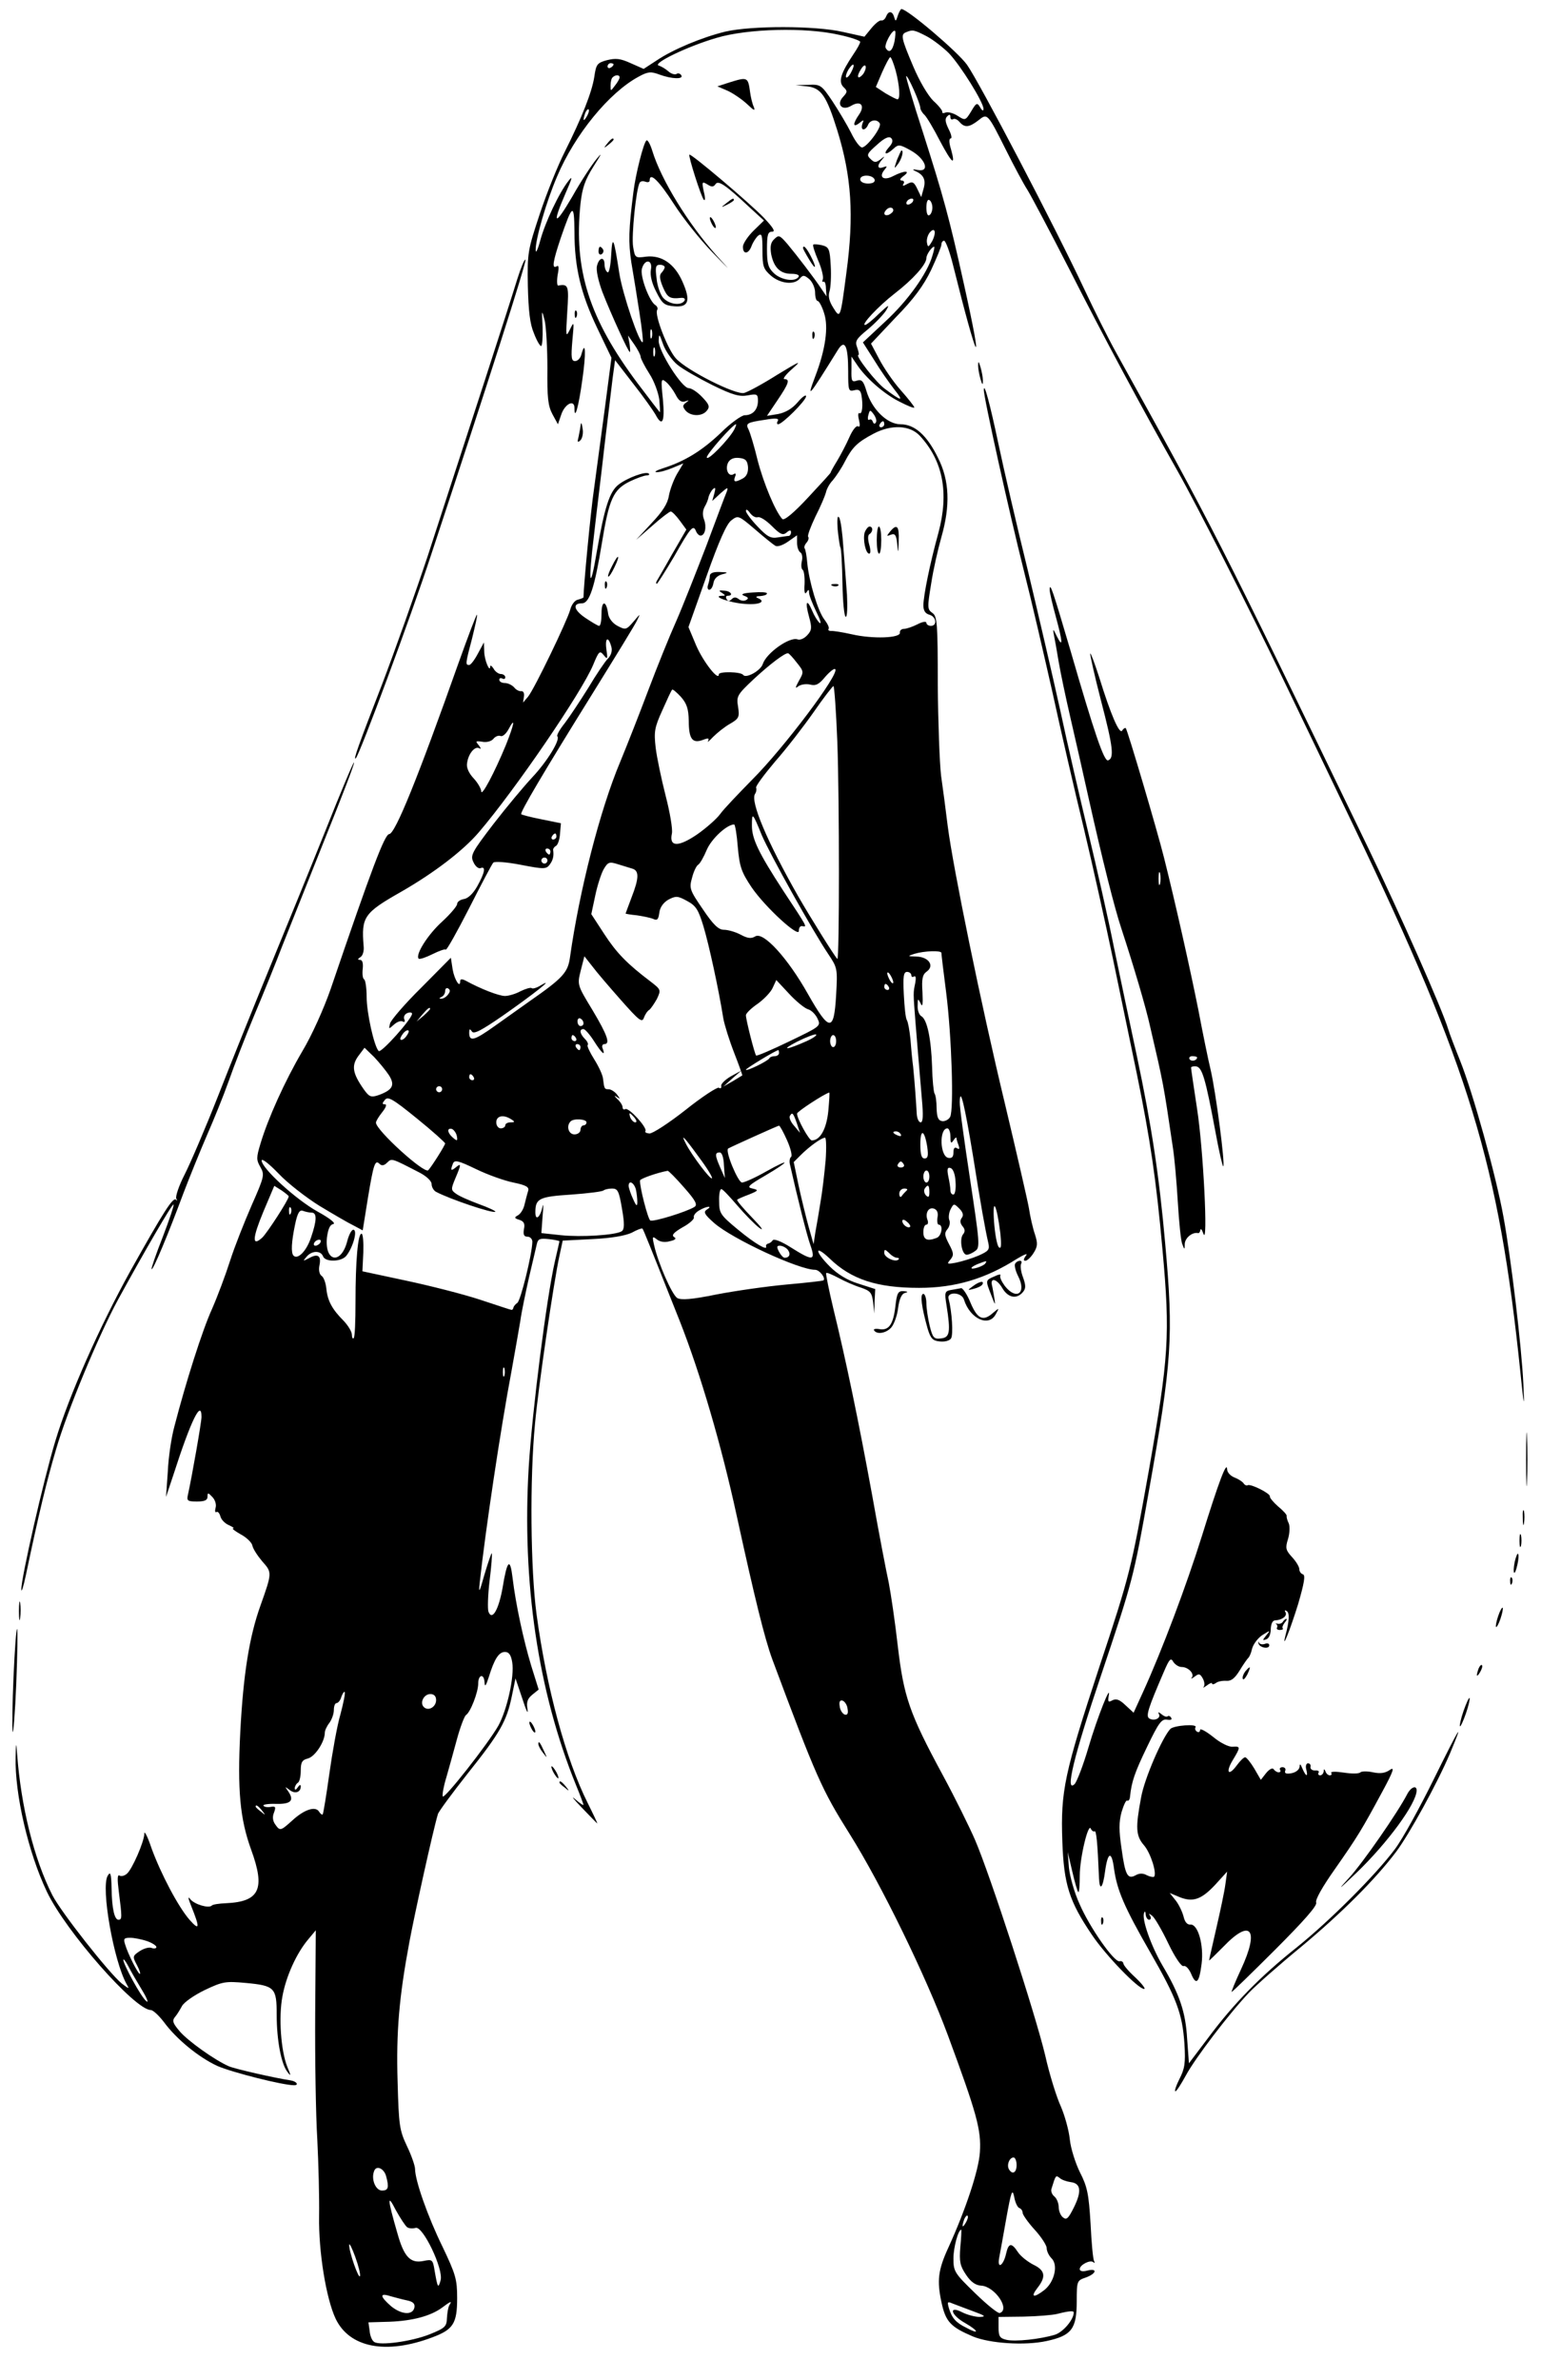 <?xml version="1.0" standalone="no"?>
<!DOCTYPE svg PUBLIC "-//W3C//DTD SVG 20010904//EN"
 "http://www.w3.org/TR/2001/REC-SVG-20010904/DTD/svg10.dtd">
<svg version="1.0" xmlns="http://www.w3.org/2000/svg"
 width="519pt" height="791pt" viewBox="0 0 519 791"
 preserveAspectRatio="xMidYMid meet">

<g transform="translate(0,791) scale(0.1,-0.1)"
fill="#000000" stroke="none">
<path d="M2985 7858 c-6 -20 -8 -20 -12 -5 -6 21 -19 22 -27 2 -3 -8 -10 -14
-15 -13 -6 2 -21 -10 -34 -26 l-23 -28 -72 16 c-92 21 -303 21 -390 1 -78 -19
-174 -59 -229 -96 l-43 -28 -43 19 c-35 16 -50 17 -79 10 -33 -9 -36 -14 -42
-55 -8 -52 -42 -137 -98 -249 -23 -45 -60 -137 -83 -206 -40 -121 -42 -129
-40 -240 2 -83 7 -127 20 -157 9 -24 20 -43 24 -43 4 0 6 28 5 63 -3 59 -3 60
7 22 5 -22 9 -94 9 -159 -1 -98 2 -125 17 -153 l18 -33 11 32 c12 36 44 52 44
22 0 -45 14 5 26 93 13 89 11 137 -3 85 -3 -12 -12 -22 -21 -22 -12 0 -14 11
-9 68 6 64 6 66 -8 37 -14 -28 -14 -24 -9 58 6 88 4 94 -30 88 -4 -1 -5 15 -2
35 5 24 4 34 -3 29 -17 -10 -13 15 13 93 40 116 45 118 46 22 0 -118 21 -206
76 -321 l47 -98 -22 -168 c-12 -92 -29 -213 -36 -268 -11 -73 -35 -327 -35
-360 0 -2 -8 -5 -19 -8 -10 -2 -21 -17 -25 -33 -10 -37 -119 -263 -140 -289
l-17 -20 3 20 c2 11 -2 19 -9 18 -6 -1 -17 4 -23 12 -7 8 -21 15 -31 15 -11 0
-19 5 -19 11 0 5 5 7 10 4 6 -3 10 -1 10 4 0 6 -7 11 -15 11 -7 0 -19 8 -24
18 -6 9 -11 13 -11 7 -1 -23 -20 23 -20 50 l-1 30 -20 -37 c-11 -21 -24 -38
-29 -38 -13 0 -13 3 10 90 10 41 18 76 16 77 -2 2 -29 -70 -61 -159 -136 -384
-211 -569 -231 -570 -15 -1 -57 -111 -195 -516 -22 -63 -62 -153 -94 -206 -58
-99 -114 -223 -139 -307 -14 -46 -14 -54 0 -78 14 -25 13 -31 -29 -126 -24
-55 -57 -138 -72 -185 -15 -47 -42 -119 -60 -160 -32 -70 -87 -243 -125 -390
-10 -36 -20 -103 -22 -150 l-6 -85 25 75 c58 180 93 251 93 191 0 -17 -31
-194 -45 -258 -5 -21 -1 -23 30 -23 25 0 35 4 35 16 0 14 2 14 16 -1 9 -9 14
-25 11 -35 -3 -11 -2 -18 3 -15 4 3 10 -4 13 -15 3 -11 16 -24 29 -29 12 -6
19 -10 13 -10 -5 -1 6 -9 25 -20 19 -10 37 -27 39 -37 2 -11 17 -34 33 -53 33
-37 33 -37 -6 -147 -37 -103 -57 -228 -67 -419 -10 -194 -1 -290 36 -392 48
-131 28 -173 -83 -178 -23 -1 -45 -4 -48 -8 -10 -10 -57 4 -71 21 -9 12 -8 4
3 -23 29 -72 28 -83 -5 -46 -38 43 -97 155 -128 241 -12 36 -23 57 -23 47 0
-27 -41 -120 -58 -134 -8 -7 -19 -10 -25 -6 -7 4 -7 -14 -2 -53 11 -86 11 -93
0 -94 -14 -2 -23 36 -24 105 -1 49 -4 57 -13 41 -23 -40 20 -283 63 -360 10
-17 9 -17 -16 2 -41 33 -202 237 -231 294 -61 120 -104 294 -117 468 -3 42 -4
42 -5 -10 -3 -122 42 -317 104 -447 63 -132 292 -392 345 -393 8 0 27 -18 44
-40 41 -56 115 -117 178 -146 48 -21 217 -64 255 -64 17 0 8 13 -11 16 -53 8
-185 38 -206 47 -46 20 -138 85 -165 118 -22 26 -24 34 -14 46 7 8 17 25 23
36 6 12 40 36 75 53 61 29 70 30 137 24 97 -9 103 -16 103 -106 0 -84 15 -164
36 -190 12 -16 12 -13 -1 18 -21 53 -29 164 -16 233 12 67 47 144 86 190 l25
30 -2 -275 c-1 -151 2 -340 7 -420 4 -80 7 -194 6 -255 -2 -117 23 -273 55
-341 46 -96 167 -120 321 -62 70 26 83 46 83 131 0 62 -5 79 -49 171 -49 100
-91 220 -91 258 0 10 -12 45 -27 76 -25 53 -27 69 -31 214 -5 165 5 281 39
463 17 92 79 373 95 426 2 8 47 69 99 135 107 134 130 174 147 258 l12 58 23
-68 c12 -38 20 -54 17 -36 -4 25 -1 36 16 50 l21 17 -25 80 c-25 83 -51 201
-62 293 -8 67 -18 57 -33 -35 -13 -73 -35 -111 -47 -79 -3 9 -2 55 4 104 6 48
9 88 7 90 -1 2 -12 -30 -24 -70 -17 -61 -20 -66 -16 -28 19 174 69 509 106
705 11 61 24 135 29 165 4 30 18 96 29 145 12 50 23 99 26 111 4 17 10 19 40
16 19 -2 35 -6 35 -7 0 -2 -7 -32 -15 -67 -28 -123 -75 -493 -87 -683 -23
-385 31 -747 157 -1057 14 -34 25 -64 25 -66 0 -3 -12 5 -28 19 -15 13 -5 0
23 -29 27 -28 50 -52 51 -52 1 0 -13 30 -32 68 -73 146 -137 383 -170 627 -20
149 -23 450 -5 635 11 121 62 469 81 556 l11 51 98 5 c63 3 109 11 131 21 18
10 34 16 36 14 3 -2 29 -68 124 -307 69 -175 139 -415 189 -645 61 -279 93
-409 119 -480 146 -391 164 -432 257 -580 105 -167 254 -473 327 -670 96 -260
111 -314 106 -388 -4 -60 -47 -190 -105 -317 -34 -74 -38 -109 -23 -180 14
-66 30 -83 105 -115 56 -23 172 -31 245 -15 83 18 100 40 100 132 0 68 1 69
30 79 36 13 40 32 5 23 -15 -4 -25 -2 -25 5 0 14 35 32 45 23 5 -4 6 -2 3 3
-4 6 -9 62 -12 125 -6 99 -11 123 -35 170 -15 30 -31 80 -34 110 -3 30 -17 80
-30 110 -14 30 -38 107 -52 170 -33 138 -184 602 -233 715 -19 44 -67 141
-107 215 -112 207 -130 261 -150 430 -9 80 -23 174 -30 210 -8 36 -33 166 -55
290 -46 251 -87 448 -129 620 -15 63 -26 117 -24 119 2 3 20 -5 41 -16 20 -11
54 -26 74 -32 32 -11 37 -17 41 -49 l4 -37 1 41 2 40 -56 18 c-36 11 -69 31
-95 57 -50 50 -52 75 -1 27 72 -70 158 -98 298 -98 120 0 221 30 326 97 25 15
37 19 29 10 -8 -11 -9 -17 -2 -17 6 0 18 11 27 25 14 22 15 32 5 63 -7 20 -16
60 -20 87 -5 28 -41 184 -80 348 -79 328 -172 782 -190 922 -6 50 -16 125 -22
167 -5 43 -10 179 -11 303 0 205 -2 227 -18 238 -17 12 -17 18 -4 97 7 47 23
116 34 155 30 105 27 188 -11 263 -37 76 -78 112 -125 112 -44 0 -95 50 -113
110 -10 34 -16 40 -32 35 -17 -6 -19 -1 -18 37 l0 43 17 -25 c29 -45 92 -100
143 -125 27 -14 49 -23 49 -19 0 3 -20 29 -45 57 -25 28 -57 75 -72 104 l-27
51 82 87 c60 61 93 106 118 158 18 39 34 77 34 84 0 7 4 13 9 13 5 0 19 -37
30 -82 83 -333 104 -368 35 -58 -48 217 -68 289 -135 499 -33 101 -58 186 -56
188 5 4 47 -91 47 -106 0 -5 6 -16 14 -23 8 -8 31 -47 51 -86 41 -77 53 -86
37 -28 -7 22 -7 36 -1 36 5 0 2 14 -7 31 -11 23 -13 34 -5 42 8 8 11 7 11 -2
0 -7 4 -10 9 -7 5 3 14 -1 21 -9 17 -20 32 -19 63 5 30 24 30 25 92 -99 26
-52 58 -112 71 -132 13 -21 75 -138 138 -261 114 -225 246 -470 361 -673 64
-113 234 -448 355 -700 37 -77 142 -295 233 -485 383 -800 480 -1116 552
-1810 12 -119 14 -124 10 -40 -6 126 -41 418 -66 555 -25 139 -102 414 -144
519 -18 45 -36 92 -40 106 -21 69 -160 382 -265 600 -507 1049 -512 1058 -840
1650 -26 47 -72 139 -103 205 -99 211 -352 694 -392 750 -31 43 -198 185 -218
185 -2 0 -8 -10 -12 -22z m-194 -64 c38 -8 69 -19 69 -23 0 -5 -10 -23 -23
-42 -42 -63 -50 -90 -33 -108 14 -13 14 -17 -1 -33 -24 -26 -2 -48 28 -29 31
18 46 0 25 -30 -21 -30 -21 -45 1 -28 15 12 16 12 10 -3 -3 -10 -2 -18 4 -18
5 0 12 7 15 15 7 17 30 20 39 5 8 -12 -43 -80 -59 -80 -7 0 -23 21 -36 48 -13
26 -41 73 -62 105 -37 55 -40 57 -81 55 l-42 -1 38 -4 c47 -5 65 -31 101 -147
47 -152 56 -281 30 -473 -20 -152 -20 -154 -44 -115 -14 22 -17 39 -12 54 4
13 6 51 4 85 -3 56 -6 62 -29 68 -14 3 -27 4 -29 2 -3 -2 5 -26 16 -52 12 -27
18 -55 16 -62 -3 -8 -2 -12 2 -9 4 2 8 -8 8 -22 l2 -27 -17 25 c-23 35 -82
112 -113 149 -26 30 -29 31 -44 16 -12 -11 -14 -25 -10 -50 9 -44 30 -65 67
-65 18 0 28 -4 24 -10 -11 -18 -58 -11 -82 12 -19 18 -23 32 -23 80 0 48 3 58
17 58 12 0 4 13 -27 46 -47 49 -243 215 -248 210 -4 -5 39 -140 48 -150 5 -5
5 8 0 27 -7 33 -6 35 12 24 14 -9 20 -9 27 1 9 14 34 -3 113 -77 l48 -44 -35
-34 c-19 -19 -35 -43 -35 -53 0 -27 19 -25 29 3 5 13 15 28 22 34 12 9 14 1
14 -49 0 -53 3 -62 28 -84 31 -27 78 -32 96 -10 11 13 15 12 32 -2 10 -9 19
-29 19 -44 0 -16 4 -28 8 -28 5 0 15 -18 22 -41 15 -45 5 -120 -30 -211 -29
-77 -23 -70 77 91 22 34 33 11 33 -73 0 -63 1 -68 20 -63 15 4 21 0 24 -16 6
-33 3 -66 -7 -60 -4 2 -5 -8 -1 -23 4 -17 3 -25 -3 -21 -6 4 -19 -13 -29 -36
-10 -23 -29 -59 -41 -79 -13 -21 -22 -38 -21 -38 2 0 -32 -37 -74 -82 -49 -53
-81 -79 -87 -73 -23 25 -62 118 -82 195 -11 46 -25 92 -30 102 -11 21 -6 24
55 33 35 6 47 5 42 -4 -4 -6 -3 -11 1 -11 14 0 93 79 93 93 0 7 -13 -2 -28
-20 -18 -21 -40 -34 -65 -39 l-37 -6 35 52 c38 56 42 70 23 70 -7 0 5 16 27
35 33 29 24 25 -50 -20 -49 -31 -99 -58 -111 -61 -28 -7 -189 74 -226 114 -27
28 -73 146 -63 162 3 5 0 12 -6 16 -20 12 -51 95 -45 120 9 35 37 32 30 -3 -3
-18 3 -44 18 -73 20 -40 27 -45 60 -48 48 -4 55 19 27 82 -26 59 -69 89 -121
83 -36 -5 -37 -4 -43 33 -6 35 10 194 22 213 3 5 11 6 19 3 8 -3 14 -1 14 4 0
30 31 -1 80 -77 30 -47 88 -120 129 -162 63 -65 65 -67 14 -11 -95 106 -185
253 -214 348 -7 23 -16 39 -20 35 -10 -10 -36 -113 -43 -171 -16 -125 -17
-167 -7 -234 7 -40 19 -115 27 -167 8 -51 13 -95 11 -98 -10 -9 -67 159 -78
229 -18 118 -23 130 -27 60 -2 -36 -7 -60 -12 -57 -6 4 -10 15 -10 26 0 27
-18 24 -25 -4 -4 -14 4 -50 18 -88 29 -74 86 -199 91 -199 2 0 1 12 -1 28 l-5
27 21 -30 c11 -16 21 -35 21 -41 0 -5 13 -31 29 -56 16 -24 30 -64 33 -86 2
-23 3 -42 2 -42 -1 0 -34 43 -74 96 -161 215 -213 377 -190 597 6 53 15 79 44
125 27 42 29 48 9 23 -15 -18 -52 -74 -80 -124 -59 -101 -69 -96 -23 10 22 50
25 61 11 43 -32 -40 -79 -140 -95 -200 -8 -30 -15 -44 -15 -31 -1 35 35 160
71 244 59 140 173 279 271 332 31 17 41 18 70 7 41 -15 81 -16 72 -2 -4 6 -11
8 -16 4 -6 -3 -18 1 -27 9 -9 8 -24 17 -32 19 -22 7 96 64 192 92 103 31 297
36 409 10z m183 -22 c-7 -32 -18 -40 -29 -22 -7 11 23 65 31 57 2 -2 1 -18 -2
-35z m106 18 c21 -11 55 -37 75 -57 39 -41 115 -163 115 -185 0 -8 -5 -6 -11
5 -10 17 -13 16 -30 -13 -19 -31 -20 -31 -45 -15 -14 9 -32 14 -40 11 -7 -3
-13 -2 -11 2 1 4 -12 21 -30 37 -18 18 -46 65 -67 115 -40 94 -42 106 -23 113
21 9 26 8 67 -13z m-102 -115 c13 -49 16 -95 6 -95 -4 0 -21 9 -40 20 l-32 21
21 49 c12 27 24 50 27 50 3 0 11 -20 18 -45z m-938 21 c0 -3 -4 -8 -10 -11 -5
-3 -10 -1 -10 4 0 6 5 11 10 11 6 0 10 -2 10 -4z m790 -26 c-6 -12 -14 -20
-17 -17 -2 3 1 14 8 26 17 26 24 19 9 -9z m40 -6 c-18 -21 -24 -10 -8 15 7 12
14 17 16 11 2 -6 -2 -17 -8 -26z m-810 -11 c0 -5 -7 -17 -15 -27 -15 -20 -15
-20 -15 0 0 12 3 24 7 27 9 9 23 9 23 0z m-109 -130 c-12 -20 -14 -14 -5 12 4
9 9 14 11 11 3 -2 0 -13 -6 -23z m1004 -103 c-21 -24 -9 -27 16 -4 16 15 21
14 57 -6 50 -28 65 -73 23 -65 -14 3 -19 2 -11 -2 31 -13 39 -30 31 -59 l-8
-29 -13 27 c-11 23 -16 26 -33 17 -14 -8 -18 -8 -13 0 4 6 1 11 -6 11 -8 1 -6
6 6 15 26 19 3 19 -34 0 -32 -17 -50 -4 -29 21 10 12 9 13 -5 8 -19 -7 -21 6
-3 26 10 12 9 12 -6 0 -15 -11 -20 -11 -33 2 -14 13 -11 18 22 47 25 23 40 29
47 22 7 -7 5 -17 -8 -31z m-47 -107 c2 -8 -6 -13 -22 -13 -15 0 -26 6 -26 14
0 17 42 16 48 -1z m127 -73 c-3 -5 -11 -10 -16 -10 -6 0 -7 5 -4 10 3 6 11 10
16 10 6 0 7 -4 4 -10z m65 -20 c0 -10 -4 -22 -10 -25 -6 -4 -10 7 -10 25 0 18
4 29 10 25 6 -3 10 -15 10 -25z m-130 -9 c0 -5 -7 -11 -15 -15 -15 -5 -20 5
-8 17 9 10 23 9 23 -2z m129 -103 c-12 -20 -14 -21 -17 -5 -2 10 2 25 9 34 18
21 23 0 8 -29z m1 -48 c-17 -59 -82 -150 -156 -218 l-75 -70 37 -58 c20 -33
51 -77 68 -99 32 -40 25 -40 -31 2 -30 21 -101 113 -89 113 3 0 1 11 -4 25 -8
21 -4 28 35 60 24 20 51 48 61 63 13 22 9 20 -23 -10 -21 -21 -42 -38 -47 -38
-14 0 44 62 98 104 61 47 106 97 106 118 0 12 18 38 26 38 2 0 -1 -14 -6 -30z
m-890 -38 c0 -4 -5 -13 -11 -19 -7 -7 -6 -21 5 -47 15 -35 23 -40 60 -36 11 1
15 -3 12 -9 -11 -18 -51 -13 -71 9 -9 10 -20 40 -22 65 -5 37 -3 45 11 45 9 0
16 -4 16 -8z m-43 -234 c-3 -7 -5 -2 -5 12 0 14 2 19 5 13 2 -7 2 -19 0 -25z
m85 -90 c18 -15 71 -45 117 -68 67 -33 90 -39 117 -34 31 6 34 4 34 -18 0 -29
-17 -48 -44 -48 -10 0 -47 -26 -80 -59 -62 -59 -119 -94 -191 -117 -22 -7 -32
-13 -22 -13 10 -1 34 6 53 14 l36 15 -21 -35 c-11 -19 -23 -51 -27 -72 -4 -27
-22 -54 -58 -92 l-51 -55 54 47 c29 26 57 47 61 47 5 0 18 -14 30 -30 l22 -30
-48 -83 c-25 -45 -49 -85 -51 -89 -2 -5 -2 -8 1 -8 2 0 28 41 57 90 56 99 64
107 73 85 3 -8 10 -15 15 -15 15 0 21 28 12 53 -6 15 -5 30 2 43 6 10 12 25
13 33 2 7 8 19 14 25 9 8 10 5 5 -14 l-7 -25 27 25 c25 22 27 22 21 5 -5 -11
-35 -92 -68 -180 -34 -88 -78 -200 -100 -250 -22 -49 -64 -153 -93 -230 -29
-77 -71 -184 -93 -237 -68 -162 -136 -430 -167 -650 -7 -50 -23 -68 -135 -146
-25 -18 -76 -54 -114 -81 -70 -50 -86 -54 -86 -23 0 13 2 14 9 4 6 -10 31 3
102 52 99 69 178 131 128 102 -14 -9 -28 -13 -31 -10 -4 3 -20 -2 -37 -10 -16
-9 -40 -16 -52 -16 -20 0 -80 23 -131 51 -12 6 -18 6 -18 -2 0 -25 -19 5 -25
39 l-6 39 -98 -99 c-55 -54 -101 -108 -104 -119 -5 -20 -5 -20 13 -4 10 9 23
14 29 10 6 -3 9 0 5 8 -3 8 2 17 10 20 9 4 16 2 16 -2 0 -17 -103 -132 -111
-124 -15 15 -40 127 -40 180 0 29 -4 55 -8 58 -5 2 -7 18 -5 35 2 19 -1 30 -9
30 -9 0 -8 3 1 9 8 4 13 21 11 37 -8 97 1 110 126 181 108 62 205 136 257 197
120 140 342 465 380 556 19 46 22 49 35 33 13 -16 14 -14 9 20 -5 39 7 44 17
6 3 -12 -1 -27 -12 -38 -9 -9 -39 -53 -65 -97 -27 -43 -62 -96 -78 -117 -17
-21 -28 -41 -25 -44 11 -11 -34 -84 -83 -136 -27 -29 -85 -98 -129 -155 -72
-94 -78 -105 -67 -127 6 -14 17 -23 24 -20 18 7 14 -15 -11 -60 -14 -25 -31
-41 -45 -43 -12 -2 -22 -9 -22 -16 0 -7 -22 -33 -49 -58 -48 -43 -91 -111 -79
-124 3 -3 24 4 46 15 22 11 42 18 44 15 3 -3 38 60 78 138 40 79 76 147 80
151 4 5 45 2 91 -7 78 -15 85 -15 97 1 11 15 14 29 11 49 0 4 4 10 10 13 6 4
12 22 13 41 l3 34 -64 13 c-36 7 -66 15 -68 17 -5 5 74 139 237 401 75 121
143 231 149 245 11 22 10 21 -12 -5 -25 -29 -27 -29 -54 -15 -17 9 -29 26 -31
40 -6 45 -22 46 -22 2 0 -23 -3 -42 -8 -42 -4 0 -24 12 -45 26 -39 26 -45 49
-12 49 25 0 42 53 66 199 24 148 38 179 93 206 23 11 48 20 56 20 7 0 11 3 7
6 -9 9 -72 -14 -101 -37 -29 -23 -46 -74 -72 -224 -23 -137 -29 -105 -9 57 8
73 25 207 35 298 11 91 23 192 27 224 l8 59 61 -79 c34 -43 66 -89 73 -101 23
-44 32 -26 25 50 -7 67 -6 71 10 58 10 -8 24 -27 32 -42 10 -20 19 -27 32 -23
14 5 14 4 3 -4 -12 -9 -12 -13 -2 -26 17 -20 55 -21 71 -1 11 13 8 21 -15 45
-16 17 -36 30 -45 30 -23 0 -100 122 -100 157 1 26 2 25 15 -12 8 -22 29 -52
47 -67z m-75 30 c-3 -7 -5 -2 -5 12 0 14 2 19 5 13 2 -7 2 -19 0 -25z m735
-222 c-3 -6 -7 -5 -10 2 -2 7 -7 10 -12 7 -4 -3 -6 4 -3 15 5 19 6 19 18 3 7
-10 11 -22 7 -27z m28 -6 c0 -5 -5 -10 -11 -10 -5 0 -7 5 -4 10 3 6 8 10 11
10 2 0 4 -4 4 -10z m-499 -18 c-18 -33 -90 -107 -91 -92 0 12 87 110 97 110 2
0 -1 -8 -6 -18z m617 -20 c77 -83 98 -189 62 -323 -29 -105 -49 -206 -50 -240
0 -18 6 -28 20 -32 23 -6 27 -37 5 -37 -8 0 -15 5 -15 10 0 6 -13 4 -30 -5
-16 -8 -36 -15 -45 -15 -8 0 -14 -6 -13 -12 4 -19 -91 -22 -160 -6 -31 7 -63
12 -69 11 -7 0 -11 3 -8 7 3 4 -4 18 -14 31 -22 28 -51 126 -57 188 -2 24 -6
46 -9 49 -2 3 0 11 7 19 6 7 8 16 5 19 -3 4 8 33 24 67 17 33 32 69 35 80 2
11 12 30 23 41 10 12 29 40 40 62 25 48 41 64 96 93 59 31 120 28 153 -7z
m-571 -104 c1 -19 -5 -31 -17 -38 -26 -14 -33 -13 -26 6 4 9 2 13 -5 8 -17
-10 -29 17 -18 39 7 12 19 17 37 15 21 -2 27 -9 29 -30z m32 -167 c8 3 29 -11
47 -29 28 -28 37 -32 49 -22 10 9 15 9 15 1 0 -6 -3 -11 -7 -12 -5 0 -21 -3
-37 -5 -23 -4 -35 2 -67 36 -21 22 -39 46 -39 52 0 7 6 4 13 -6 8 -11 19 -17
26 -15z m59 -95 c7 -4 25 2 42 14 l30 21 0 -25 c0 -14 5 -28 11 -32 6 -3 8
-17 5 -29 -3 -13 -2 -26 3 -29 4 -3 7 -24 6 -47 -2 -26 1 -36 6 -28 7 11 9 11
9 -1 0 -8 11 -36 24 -63 13 -26 18 -42 11 -37 -7 6 -18 24 -25 41 -18 42 -24
29 -10 -21 10 -36 9 -45 -6 -61 -10 -11 -24 -17 -32 -14 -26 10 -104 -45 -116
-82 -7 -22 -56 -49 -65 -36 -8 11 -81 12 -81 2 0 -25 -52 42 -75 95 l-26 62
60 169 c41 116 67 175 83 186 22 17 24 16 78 -30 30 -26 61 -51 68 -55z m71
-388 c24 -30 24 -31 7 -61 -12 -22 -13 -27 -2 -18 8 6 25 9 39 6 19 -5 30 0
51 26 15 17 30 29 33 25 15 -15 -170 -261 -276 -367 -47 -48 -96 -99 -107
-115 -12 -16 -46 -46 -76 -67 -63 -43 -94 -42 -84 3 3 15 -7 72 -21 126 -14
55 -29 126 -33 159 -6 53 -4 67 22 124 16 36 30 67 33 69 2 2 15 -9 29 -24 20
-23 25 -40 26 -79 0 -61 12 -77 47 -64 18 7 22 6 17 -4 -4 -6 4 0 17 14 14 14
39 34 57 44 29 17 31 22 26 56 -6 35 -3 40 51 91 55 51 104 88 115 87 3 0 16
-14 29 -31z m135 -265 c7 -189 7 -727 0 -720 -10 10 -89 137 -130 208 -104
183 -159 314 -144 340 5 7 6 17 4 21 -3 4 26 43 63 87 38 43 95 117 128 164
33 48 63 86 66 87 3 0 9 -84 13 -187z m-1102 -9 c-38 -92 -81 -173 -82 -154 0
8 -11 28 -25 43 -16 17 -25 36 -22 51 4 31 26 58 41 49 6 -4 5 1 -2 10 -12 14
-11 15 11 12 14 -3 30 1 37 9 6 8 17 13 24 10 7 -3 18 7 26 21 25 47 20 19 -8
-51z m851 -300 c28 -65 169 -318 221 -395 30 -45 31 -48 26 -135 -7 -125 -22
-124 -94 3 -67 119 -148 208 -175 191 -13 -8 -25 -7 -49 6 -17 9 -42 16 -55
16 -18 0 -35 16 -70 68 -44 64 -46 70 -36 105 5 20 14 39 20 43 6 3 19 26 29
50 16 37 67 84 91 84 3 0 9 -34 12 -75 6 -66 12 -83 46 -134 46 -67 160 -171
157 -144 0 10 5 17 12 15 16 -3 18 -6 -64 118 -82 126 -104 172 -104 216 0 46
2 44 33 -32z m-683 -4 c0 -5 -5 -10 -11 -10 -5 0 -7 5 -4 10 3 6 8 10 11 10 2
0 4 -4 4 -10z m-20 -50 c0 -5 -2 -10 -4 -10 -3 0 -8 5 -11 10 -3 6 -1 10 4 10
6 0 11 -4 11 -10z m-10 -30 c0 -5 -4 -10 -10 -10 -5 0 -10 5 -10 10 0 6 5 10
10 10 6 0 10 -4 10 -10z m283 -27 c22 -7 22 -31 -3 -95 -11 -29 -20 -54 -20
-54 0 -1 17 -4 38 -6 20 -3 45 -8 54 -12 13 -6 17 -2 20 20 2 18 13 34 30 44
25 13 31 13 62 -4 30 -16 38 -29 55 -85 18 -60 50 -206 66 -306 4 -22 20 -73
36 -114 16 -41 28 -75 27 -75 -2 -1 -16 -10 -33 -20 l-30 -17 30 27 30 26 -35
-19 c-19 -11 -34 -26 -32 -32 1 -7 -2 -10 -8 -6 -5 3 -56 -30 -111 -74 -56
-44 -110 -79 -120 -78 -10 1 -16 4 -13 8 7 11 -56 80 -67 73 -5 -3 -9 0 -9 6
0 7 -8 19 -18 28 -10 10 -11 13 -2 7 13 -9 13 -8 1 8 -7 9 -20 17 -27 17 -14
0 -15 1 -19 35 -1 12 -14 40 -29 64 -15 24 -25 45 -22 48 3 3 -1 12 -9 20 -17
17 -20 33 -5 33 5 0 21 -18 35 -40 26 -41 39 -52 29 -25 -4 8 -1 15 5 15 21 0
11 29 -39 113 -51 84 -51 84 -39 132 l12 47 26 -33 c14 -19 57 -69 95 -112 61
-69 71 -77 77 -59 4 11 12 23 18 26 5 4 16 20 25 36 14 30 14 31 -21 58 -78
59 -113 95 -154 158 l-43 66 13 61 c7 34 20 74 28 88 14 24 19 26 47 17 17 -5
39 -12 49 -15z m1027 -280 c0 -5 7 -64 16 -133 18 -143 26 -387 13 -412 -5 -9
-17 -15 -26 -14 -14 2 -18 13 -19 43 0 22 -3 44 -7 49 -3 6 -7 45 -8 89 -3 91
-16 157 -36 168 -7 4 -13 20 -12 35 0 24 1 25 10 7 6 -14 8 -4 6 37 -3 45 0
59 14 69 27 19 7 49 -34 50 -30 1 -31 1 -7 9 33 10 90 12 90 3z m-160 -98 c0
-5 -5 -3 -10 5 -5 8 -10 20 -10 25 0 6 5 3 10 -5 5 -8 10 -19 10 -25z m60 24
c0 -5 4 -8 9 -4 6 3 7 -6 4 -22 -7 -34 -7 -30 1 -133 7 -88 10 -120 21 -252 5
-55 4 -78 -4 -78 -6 0 -12 12 -13 28 -2 37 -7 108 -12 157 -3 22 -7 64 -9 92
-3 29 -8 57 -12 63 -4 6 -8 44 -10 85 -3 60 -1 75 11 75 7 0 14 -5 14 -11z
m-344 -113 c12 -3 26 -18 32 -31 12 -25 10 -26 -94 -76 -58 -28 -107 -49 -110
-47 -5 5 -34 119 -34 134 0 6 17 23 39 38 21 15 44 39 50 53 l12 26 42 -45
c23 -25 51 -48 63 -52z m269 74 c3 -5 1 -10 -4 -10 -6 0 -11 5 -11 10 0 6 2
10 4 10 3 0 8 -4 11 -10z m-1466 -26 c-6 -8 -17 -14 -23 -13 -7 0 -6 2 2 6 6
2 12 11 12 19 0 9 5 12 10 9 8 -5 7 -11 -1 -21z m-59 -47 c0 -2 -10 -12 -22
-23 l-23 -19 19 23 c18 21 26 27 26 19z m510 -48 c0 -5 -4 -9 -10 -9 -5 0 -10
7 -10 16 0 8 5 12 10 9 6 -3 10 -10 10 -16z m-590 -44 c-7 -9 -15 -13 -18 -10
-3 2 1 11 8 20 7 9 15 13 18 10 3 -2 -1 -11 -8 -20z m1332 -15 c-67 -30 -90
-32 -32 -2 30 15 59 26 63 24 5 -2 -9 -12 -31 -22z m-767 10 c3 -5 1 -10 -4
-10 -6 0 -11 5 -11 10 0 6 2 10 4 10 3 0 8 -4 11 -10z m865 -10 c0 -11 -4 -20
-10 -20 -5 0 -10 9 -10 20 0 11 5 20 10 20 6 0 10 -9 10 -20z m-850 -20 c0 -5
-2 -10 -4 -10 -3 0 -8 5 -11 10 -3 6 -1 10 4 10 6 0 11 -4 11 -10z m-637 -93
c21 -33 13 -49 -33 -66 -26 -9 -32 -7 -50 18 -38 54 -42 79 -19 111 l21 28 32
-31 c17 -18 39 -45 49 -60z m1297 73 c0 -5 -6 -10 -14 -10 -8 0 -16 -3 -18 -7
-4 -9 -78 -45 -78 -38 0 4 100 65 108 65 1 0 2 -4 2 -10z m-1015 -80 c3 -5 1
-10 -4 -10 -6 0 -11 5 -11 10 0 6 2 10 4 10 3 0 8 -4 11 -10z m-105 -40 c0 -5
-4 -10 -10 -10 -5 0 -10 5 -10 10 0 6 5 10 10 10 6 0 10 -4 10 -10z m1284 -72
c-6 -60 -27 -98 -55 -98 -9 0 -49 72 -49 89 0 7 91 66 107 70 2 1 0 -27 -3
-61z m-1274 -108 c0 -6 -44 -76 -56 -89 -12 -14 -174 133 -174 158 0 5 9 20
21 35 12 15 16 26 9 26 -10 0 -10 3 0 15 10 12 26 3 106 -62 52 -42 94 -80 94
-83z m1755 -41 c26 -164 40 -242 51 -290 5 -22 1 -27 -33 -42 -21 -9 -54 -19
-73 -23 -32 -6 -33 -5 -20 10 12 15 11 22 -5 52 -14 27 -16 36 -5 49 7 8 10
22 6 31 -3 8 -1 25 5 36 10 19 11 19 29 1 12 -12 14 -22 8 -30 -7 -9 -6 -18 2
-28 9 -10 9 -19 2 -27 -13 -16 -4 -68 12 -68 7 0 20 6 29 13 16 11 14 28 -18
240 -19 125 -35 240 -34 255 1 53 16 -9 44 -179z m-1125 126 c7 -9 8 -15 2
-15 -5 0 -12 7 -16 15 -3 8 -4 15 -2 15 2 0 9 -7 16 -15z m539 -17 l11 -33
-20 24 c-11 12 -17 27 -14 32 8 14 11 11 23 -23z m-949 12 c13 -8 12 -10 -2
-10 -10 0 -18 -4 -18 -10 0 -5 -7 -10 -15 -10 -8 0 -15 9 -15 20 0 22 24 27
50 10z m250 -10 c0 -5 -4 -10 -10 -10 -5 0 -10 -7 -10 -15 0 -8 -9 -15 -20
-15 -20 0 -28 28 -13 43 10 11 53 8 53 -3z m667 -60 c12 -27 18 -52 13 -55 -4
-3 -6 -13 -4 -23 25 -111 56 -235 68 -269 19 -54 9 -55 -64 -9 -33 21 -57 30
-61 24 -3 -5 -10 -10 -15 -11 -5 -1 -8 -5 -7 -9 6 -16 -36 8 -94 56 -58 48
-62 54 -62 94 -1 24 3 42 8 40 5 -1 28 -26 53 -55 24 -28 57 -62 73 -74 17
-12 6 3 -24 34 -30 31 -53 58 -50 60 2 2 20 10 39 17 32 13 33 15 12 20 -20 4
-15 10 42 43 85 50 86 60 2 13 -35 -20 -71 -36 -79 -36 -13 0 -57 105 -46 113
6 4 163 75 169 76 3 0 15 -22 27 -49z m-1098 14 c3 -16 1 -17 -13 -5 -19 16
-21 34 -3 29 6 -3 14 -13 16 -24z m1641 -1 c0 -22 2 -25 10 -13 5 8 10 12 10
8 0 -3 3 -14 7 -24 4 -12 3 -15 -5 -10 -8 5 -12 0 -12 -14 0 -15 -5 -20 -17
-18 -28 5 -31 98 -3 98 5 0 10 -12 10 -27z m-165 7 c3 -6 -1 -7 -9 -4 -18 7
-21 14 -7 14 6 0 13 -4 16 -10z m88 -42 c4 -29 2 -38 -9 -38 -10 0 -14 13 -14
47 0 54 14 48 23 -9z m-759 -34 c27 -36 46 -67 43 -70 -5 -5 -66 75 -86 114
-20 38 -7 25 43 -44z m421 -11 c-4 -43 -11 -105 -17 -138 -5 -33 -13 -78 -17
-100 l-6 -40 -17 60 c-9 33 -24 94 -33 136 l-16 77 23 23 c28 28 69 58 81 58
4 1 5 -34 2 -76z m-338 -16 l3 -42 -15 34 c-18 41 -19 51 -2 51 7 0 13 -16 14
-43z m-1344 -135 c45 -27 96 -57 113 -65 l30 -16 17 106 c19 115 24 130 39
115 7 -7 15 -6 25 4 16 15 13 16 108 -33 23 -12 40 -28 40 -38 0 -10 7 -22 15
-26 45 -24 190 -73 197 -66 2 2 -23 14 -54 25 -32 12 -67 27 -77 35 -17 12
-17 15 -2 51 20 47 20 52 1 36 -16 -13 -18 -10 -9 13 5 13 18 10 76 -18 39
-19 95 -39 125 -45 43 -9 53 -15 49 -28 -3 -9 -8 -29 -12 -45 -3 -15 -13 -31
-22 -36 -13 -7 -12 -10 5 -15 15 -5 19 -13 15 -31 -3 -18 0 -25 12 -25 9 0 16
-8 16 -17 -1 -42 -39 -196 -50 -203 -6 -4 -12 -11 -13 -16 -1 -5 -4 -8 -7 -7
-3 0 -50 16 -105 34 -55 18 -165 46 -245 63 l-145 31 3 63 c1 34 -1 62 -6 62
-12 0 -20 -89 -20 -228 0 -62 -2 -116 -6 -119 -3 -4 -6 2 -6 11 0 10 -12 30
-27 46 -39 39 -54 67 -58 108 -2 19 -9 38 -16 42 -7 5 -10 19 -7 34 7 33 -5
41 -34 25 -21 -11 -22 -11 -9 4 17 21 47 22 55 2 7 -20 60 -19 77 1 22 27 38
83 25 87 -6 2 -15 -14 -21 -36 -20 -81 -76 -72 -68 10 4 29 10 43 21 45 10 2
-11 19 -53 42 -73 41 -185 144 -185 169 0 9 25 -11 56 -43 30 -32 92 -80 137
-108z m1942 138 c3 -5 -1 -10 -10 -10 -9 0 -13 5 -10 10 3 6 8 10 10 10 2 0 7
-4 10 -10z m172 -58 c2 -23 -2 -42 -7 -42 -6 0 -10 6 -10 14 0 7 -3 28 -7 46
-5 25 -3 32 8 28 8 -3 15 -21 16 -46z m-903 -18 c39 -44 46 -58 35 -65 -25
-16 -138 -51 -147 -45 -8 5 -36 114 -34 133 1 6 58 26 92 32 3 0 27 -24 54
-55z m816 36 c0 -11 -4 -20 -10 -20 -5 0 -10 9 -10 20 0 11 5 20 10 20 6 0 10
-9 10 -20z m-976 -42 c3 -13 5 -32 5 -43 0 -16 -4 -13 -14 10 -8 17 -14 36
-15 43 0 21 17 13 24 -10z m-1154 -24 c0 -11 -72 -122 -88 -137 -35 -32 -33
-2 4 87 l36 85 24 -15 c13 -9 24 -18 24 -20z m2130 14 c0 -16 -3 -19 -11 -11
-6 6 -8 16 -5 22 11 17 16 13 16 -11z m-1022 -55 c9 -51 8 -69 -1 -75 -21 -13
-135 -20 -202 -13 l-65 7 4 56 c3 31 3 46 0 32 -8 -36 -24 -49 -24 -19 0 46
12 52 120 59 55 4 104 10 107 14 4 3 16 6 28 6 19 0 23 -8 33 -67z m946 60
c-5 -5 -12 -12 -16 -18 -4 -6 -8 -2 -8 8 0 9 7 17 17 17 9 0 12 -3 7 -7z m312
-142 c4 -40 3 -53 -5 -46 -6 6 -13 44 -16 85 -6 86 9 58 21 -39z m-2359 67
c-3 -8 -6 -5 -6 6 -1 11 2 17 5 13 3 -3 4 -12 1 -19z m1383 12 c-12 -8 -8 -16
25 -45 61 -53 281 -155 335 -155 15 0 36 -28 28 -35 -2 -2 -57 -8 -123 -14
-66 -6 -171 -21 -233 -33 -83 -17 -117 -19 -130 -12 -18 11 -64 117 -77 175
-7 30 -6 32 9 20 10 -8 26 -11 43 -6 19 4 23 9 14 14 -9 6 -1 15 28 32 23 12
40 28 38 33 -2 6 5 16 17 23 25 15 48 17 26 3z m767 -26 c-2 -13 0 -24 4 -24
16 0 10 -38 -7 -44 -31 -12 -44 -6 -44 19 0 14 4 25 10 25 5 0 7 7 4 15 -9 23
3 45 22 38 10 -4 14 -14 11 -29z m-2081 16 c18 0 18 -25 -2 -83 -15 -45 -44
-74 -58 -60 -9 9 -7 46 5 103 8 39 15 50 26 46 8 -3 21 -6 29 -6z m1990 -47
c-7 -7 -26 7 -26 19 0 6 6 6 15 -2 9 -7 13 -15 11 -17z m-1961 -53 c-3 -5 -11
-10 -16 -10 -6 0 -7 5 -4 10 3 6 11 10 16 10 6 0 7 -4 4 -10z m1554 -23 c11
-14 6 -27 -10 -27 -5 0 -13 9 -19 20 -8 16 -8 20 3 20 8 0 20 -6 26 -13z m363
-27 c6 0 9 -3 5 -6 -10 -10 -47 7 -47 22 0 13 2 13 16 0 8 -9 20 -16 26 -16z
m294 -19 c-6 -9 -46 -22 -46 -15 0 3 10 9 23 14 29 11 29 11 23 1z m-1599
-373 c-3 -7 -5 -2 -5 12 0 14 2 19 5 13 2 -7 2 -19 0 -25z m26 -952 c8 -47
-17 -158 -46 -211 -34 -60 -181 -247 -185 -235 -2 6 3 34 12 63 8 28 24 85 35
126 11 41 25 77 30 81 15 9 41 76 41 105 0 31 20 34 21 3 1 -16 5 -10 14 18
19 62 34 84 54 84 13 0 20 -10 24 -34z m-571 -173 c-11 -37 -27 -127 -37 -198
-10 -72 -20 -132 -22 -135 -2 -2 -8 2 -12 9 -12 20 -50 7 -89 -29 -39 -35 -41
-36 -57 -13 -8 11 -10 25 -4 39 7 19 5 22 -11 19 -11 -2 -22 0 -24 4 -3 4 17
7 43 6 50 -1 61 12 37 45 -9 13 -9 13 6 2 18 -15 38 -9 38 11 0 7 -4 6 -10 -3
-6 -9 -10 -10 -10 -3 0 6 5 15 10 18 6 3 10 22 10 40 0 28 4 36 24 41 23 6 56
55 56 86 0 7 7 22 15 32 8 11 15 30 15 43 0 13 4 23 9 23 5 0 13 9 16 21 4 11
9 18 11 16 3 -2 -4 -36 -14 -74z m318 47 c0 -23 -26 -38 -41 -23 -14 14 0 43
22 43 12 0 19 -7 19 -20z m1368 -29 c3 -16 -1 -22 -10 -19 -7 3 -15 15 -16 27
-3 16 1 22 10 19 7 -3 15 -15 16 -27z m-1947 -338 c13 -16 12 -17 -3 -4 -10 7
-18 15 -18 17 0 8 8 3 21 -13z m-382 -434 c17 -6 31 -15 31 -20 0 -4 -7 -6
-15 -3 -8 4 -26 -1 -40 -10 -24 -16 -25 -18 -10 -46 9 -17 13 -30 10 -30 -6 0
-40 67 -49 98 -6 19 -4 22 17 22 13 0 38 -5 56 -11z m-16 -164 c17 -28 22 -44
13 -35 -17 13 -76 122 -76 137 1 4 8 -5 17 -22 8 -16 29 -52 46 -80z m2907
-580 c0 -26 -14 -33 -25 -15 -9 14 1 40 15 40 5 0 10 -11 10 -25z m-2096 -38
c10 -37 7 -47 -14 -47 -21 0 -37 38 -26 65 7 20 33 9 40 -18z m2276 -19 c34
-4 37 -31 10 -85 -18 -36 -24 -42 -36 -32 -8 6 -14 22 -14 34 0 12 -6 28 -14
35 -8 6 -13 18 -10 26 14 45 14 46 27 36 6 -6 23 -12 37 -14z m-171 -86 c6 -2
11 -9 11 -16 0 -6 18 -32 40 -56 22 -24 40 -52 40 -61 0 -10 7 -25 16 -34 23
-22 10 -78 -23 -105 -36 -28 -48 -25 -24 6 30 38 26 59 -14 78 -19 10 -42 28
-51 42 -21 32 -31 30 -39 -6 -9 -40 -30 -53 -23 -14 3 16 14 76 24 133 16 89
20 99 26 70 3 -18 11 -35 17 -37z m-2035 -64 c6 -4 18 -5 28 -2 24 7 93 -137
83 -174 -8 -29 -10 -26 -20 32 -6 37 -8 38 -37 32 -44 -9 -65 14 -87 93 -33
114 -34 133 -5 76 15 -27 32 -53 38 -57z m1857 15 c-12 -20 -14 -14 -5 12 4 9
9 14 11 11 3 -2 0 -13 -6 -23z m-18 -80 c-4 -50 -1 -63 19 -93 16 -24 32 -35
50 -36 45 -2 98 -79 62 -91 -6 -2 -43 28 -82 66 -68 66 -72 72 -72 115 0 37
16 96 26 96 1 0 0 -26 -3 -57z m-1996 -97 c-4 -13 -37 82 -36 103 0 9 9 -9 20
-39 11 -30 18 -59 16 -64z m156 -81 c20 -4 27 -11 25 -23 -5 -27 -42 -25 -77
3 -38 33 -40 46 -3 34 15 -4 40 -11 55 -14z m141 -16 c-4 -7 -7 -26 -8 -43 -1
-28 -6 -33 -58 -54 -61 -24 -166 -38 -184 -25 -7 4 -14 21 -15 37 l-4 28 70 2
c77 3 137 19 175 47 29 22 34 23 24 8z m1741 -20 c41 -15 45 -18 22 -19 -15 0
-41 7 -57 15 -48 25 -39 -9 10 -36 45 -26 47 -39 3 -15 -35 17 -48 32 -58 65
-6 21 -5 23 11 16 11 -4 42 -16 69 -26z m335 -4 c0 -24 -35 -65 -62 -74 -49
-15 -133 -24 -162 -17 -22 5 -26 12 -26 41 l0 35 83 1 c45 1 96 5 112 9 39 10
55 11 55 5z"/>
<path d="M2425 7636 l-40 -13 35 -15 c19 -9 48 -29 64 -44 23 -22 28 -24 22
-9 -5 11 -10 33 -12 48 -7 51 -8 52 -69 33z"/>
<path d="M2019 7433 c-13 -16 -12 -17 4 -4 9 7 17 15 17 17 0 8 -8 3 -21 -13z"/>
<path d="M2414 7234 c-18 -14 -18 -15 4 -4 12 6 22 13 22 15 0 8 -5 6 -26 -11z"/>
<path d="M2360 7185 c0 -5 5 -17 10 -25 5 -8 10 -10 10 -5 0 6 -5 17 -10 25
-5 8 -10 11 -10 5z"/>
<path d="M1990 7074 c0 -8 5 -12 10 -9 6 4 8 11 5 16 -9 14 -15 11 -15 -7z"/>
<path d="M2670 7085 c0 -2 9 -19 20 -37 23 -39 27 -30 5 12 -14 27 -25 38 -25
25z"/>
<path d="M2701 6794 c0 -11 3 -14 6 -6 3 7 2 16 -1 19 -3 4 -6 -2 -5 -13z"/>
<path d="M2982 7378 c-10 -30 -10 -31 3 -14 13 17 21 46 12 46 -1 0 -8 -15
-15 -32z"/>
<path d="M2035 6029 c-9 -17 -15 -33 -13 -35 3 -2 12 12 21 31 21 43 13 47 -8
4z"/>
<path d="M2011 5964 c0 -11 3 -14 6 -6 3 7 2 16 -1 19 -3 4 -6 -2 -5 -13z"/>
<path d="M2785 6151 c3 -29 7 -56 9 -60 3 -4 6 -58 7 -119 1 -62 6 -112 11
-112 5 0 6 33 4 73 -3 39 -8 111 -12 158 -3 47 -9 92 -14 99 -6 9 -7 -6 -5
-39z"/>
<path d="M2875 6141 c-7 -23 3 -71 15 -71 5 0 5 13 0 30 -5 18 -5 32 1 35 12
8 12 25 0 25 -5 0 -12 -9 -16 -19z"/>
<path d="M2915 6115 c0 -25 3 -45 8 -45 4 0 7 20 7 45 0 25 -3 45 -8 45 -4 0
-7 -20 -7 -45z"/>
<path d="M2959 6143 c-12 -15 -12 -16 3 -10 14 5 18 -1 21 -31 3 -33 4 -32 5
11 2 49 -6 58 -29 30z"/>
<path d="M2768 5963 c7 -3 16 -2 19 1 4 3 -2 6 -13 5 -11 0 -14 -3 -6 -6z"/>
<path d="M2360 5996 c0 -8 -3 -21 -6 -30 -3 -9 -1 -16 4 -16 6 0 12 10 14 22
2 14 13 25 28 29 23 6 22 7 -7 8 -22 1 -33 -4 -33 -13z"/>
<path d="M2400 5940 c13 -9 13 -10 0 -10 -36 -1 28 -24 77 -27 49 -4 72 8 41
20 -7 3 -3 6 10 6 12 1 22 4 22 9 0 4 -21 5 -47 3 -33 -2 -42 -6 -29 -11 14
-5 16 -9 7 -14 -6 -4 -18 -3 -25 3 -9 7 -16 7 -23 0 -8 -8 -13 -8 -17 0 -4 6
-2 11 3 11 21 0 11 16 -11 17 -18 2 -20 0 -8 -7z"/>
<path d="M1720 6983 c-21 -70 -165 -513 -297 -918 -42 -126 -111 -320 -153
-430 -78 -201 -97 -254 -87 -245 13 13 183 470 250 675 187 565 319 977 314
982 -3 3 -15 -26 -27 -64z"/>
<path d="M1911 6864 c0 -11 3 -14 6 -6 3 7 2 16 -1 19 -3 4 -6 -2 -5 -13z"/>
<path d="M3252 6695 c0 -11 4 -31 8 -45 6 -20 8 -21 8 -5 0 11 -4 31 -8 45 -6
20 -8 21 -8 5z"/>
<path d="M3271 6615 c-2 -19 87 -419 133 -601 25 -98 67 -280 95 -404 27 -124
74 -328 105 -455 30 -126 73 -320 96 -430 23 -110 59 -283 80 -385 44 -215 64
-349 85 -583 26 -285 21 -356 -45 -732 -59 -330 -63 -348 -165 -655 -116 -353
-129 -412 -123 -579 5 -144 23 -200 99 -312 45 -67 153 -179 173 -179 6 0 -7
17 -29 38 -22 20 -40 41 -40 47 -1 5 -6 9 -13 7 -18 -3 -99 112 -133 191 -17
37 -32 91 -35 120 l-4 52 15 -64 c8 -35 17 -66 20 -69 3 -3 5 22 5 55 0 59 29
179 37 155 3 -6 8 -10 12 -8 6 4 10 -35 15 -156 2 -45 13 -32 20 22 9 66 22
71 30 9 10 -71 34 -127 119 -275 89 -155 108 -205 115 -306 4 -65 1 -83 -17
-118 -11 -22 -17 -40 -13 -40 4 0 19 24 35 53 30 56 144 206 210 275 23 24
101 93 173 152 132 110 245 222 316 316 44 59 136 226 179 327 49 117 33 90
-55 -88 -46 -93 -103 -197 -128 -230 -64 -86 -217 -239 -328 -328 -117 -93
-208 -185 -292 -298 l-65 -86 -6 81 c-5 89 -25 148 -82 244 -38 65 -70 155
-61 175 2 7 5 4 5 -5 1 -10 6 -18 12 -18 5 0 7 6 3 13 -6 9 -5 9 7 0 8 -6 32
-47 53 -91 23 -48 44 -78 51 -76 7 3 18 -9 25 -25 17 -41 27 -31 35 32 8 63
-12 133 -37 131 -11 -1 -19 9 -23 27 -4 15 -15 39 -26 53 l-20 25 31 -13 c46
-19 74 -9 120 40 l40 44 -6 -43 c-3 -23 -17 -89 -30 -145 -13 -57 -24 -105
-24 -107 0 -2 21 19 48 46 91 95 120 57 58 -76 -19 -41 -33 -75 -31 -75 2 0
67 63 145 141 95 95 140 146 136 156 -4 9 21 53 62 111 77 110 90 132 157 256
38 70 43 86 26 74 -16 -11 -32 -13 -56 -8 -18 4 -37 4 -42 0 -4 -5 -29 -5 -55
-1 -26 4 -45 4 -42 -1 3 -4 1 -8 -5 -8 -5 0 -12 6 -14 13 -4 9 -6 9 -6 0 -1
-7 -6 -13 -12 -13 -5 0 -8 4 -5 9 3 5 -2 8 -12 7 -9 0 -16 5 -15 12 2 6 -2 12
-8 12 -6 0 -9 -9 -6 -20 7 -27 -1 -25 -13 3 -6 15 -9 17 -9 6 -1 -10 -12 -19
-27 -22 -17 -3 -24 -1 -21 8 3 6 -1 12 -9 12 -7 0 -11 -4 -8 -9 3 -4 1 -8 -5
-8 -5 0 -13 5 -16 10 -4 6 -14 1 -25 -12 l-18 -23 -22 38 c-12 20 -26 37 -30
37 -5 0 -17 -12 -28 -27 -28 -38 -38 -23 -13 18 26 43 26 46 -1 44 -13 -1 -41
13 -65 33 -24 19 -43 29 -43 23 0 -7 -5 -9 -10 -6 -6 4 -8 10 -5 15 7 12 -73
6 -84 -6 -27 -29 -86 -165 -97 -227 -19 -101 -18 -128 10 -160 22 -26 43 -93
33 -104 -3 -2 -14 0 -24 5 -12 7 -25 7 -37 0 -27 -15 -35 0 -47 88 -9 60 -9
89 0 122 7 23 15 41 19 38 4 -2 8 3 9 12 5 51 16 82 57 167 38 79 48 93 66 90
12 -2 18 0 14 6 -3 6 -9 8 -12 5 -3 -3 -12 0 -20 7 -10 8 -13 8 -9 1 8 -14
-15 -25 -32 -15 -12 8 -4 33 49 156 18 42 23 47 31 32 6 -9 18 -17 28 -17 22
0 44 -23 33 -36 -4 -4 1 -3 10 4 14 11 18 10 27 -6 6 -11 7 -23 3 -28 -4 -5 1
-2 11 5 9 7 17 10 17 6 0 -4 6 -3 13 2 6 5 22 8 35 7 16 -1 28 9 44 35 12 20
25 38 28 41 4 3 10 17 13 31 4 15 19 35 34 45 27 17 28 17 13 -1 -13 -16 -13
-18 0 -13 9 3 15 17 15 34 1 18 6 29 15 29 23 1 41 15 34 27 -4 6 -2 8 4 4 10
-6 9 -32 -4 -81 -14 -56 16 20 42 104 20 69 25 96 16 99 -7 2 -12 10 -12 17 0
8 -11 26 -24 40 -21 23 -23 30 -14 59 6 19 7 43 3 53 -5 10 -8 21 -7 25 1 4
-12 18 -29 32 -16 14 -28 29 -27 33 3 9 -64 43 -74 37 -4 -2 -10 1 -13 6 -4 6
-18 15 -31 20 -13 5 -24 17 -24 27 -1 30 -28 -42 -84 -222 -52 -166 -133 -381
-196 -519 l-31 -68 -27 25 c-20 19 -31 23 -44 16 -13 -7 -15 -5 -12 14 10 49
-38 -71 -67 -170 -17 -58 -38 -113 -46 -122 -33 -32 -3 92 87 359 107 319 109
327 159 610 78 438 83 517 55 828 -20 225 -45 390 -94 622 -22 102 -56 264
-76 360 -19 96 -58 267 -85 380 -27 113 -70 297 -94 410 -25 113 -74 324 -109
470 -36 146 -79 332 -96 413 -29 137 -48 207 -49 182z"/>
<path d="M1931 6500 c-1 -8 -4 -26 -7 -40 -5 -19 -4 -22 5 -14 7 6 11 24 8 40
-2 16 -5 22 -6 14z"/>
<path d="M3490 5949 c0 -8 9 -47 20 -87 23 -84 25 -109 4 -67 -13 27 -14 27
-10 5 3 -14 10 -54 16 -90 6 -36 24 -121 40 -190 16 -69 43 -188 60 -265 45
-201 85 -361 108 -430 42 -128 82 -263 96 -327 45 -193 44 -189 75 -398 6 -36
13 -119 17 -185 4 -66 10 -129 15 -140 7 -19 8 -19 8 1 1 20 25 40 44 36 4 -1
7 4 8 10 1 7 5 2 10 -12 16 -45 0 280 -21 415 -11 72 -20 133 -20 137 0 3 8 5
17 4 20 -3 31 -40 64 -217 12 -66 24 -117 26 -115 7 6 -25 249 -42 321 -8 33
-26 121 -40 195 -26 131 -76 355 -115 510 -23 92 -121 423 -127 430 -2 2 -8
-1 -12 -8 -9 -14 -38 53 -76 176 -15 46 -28 82 -30 80 -2 -1 14 -73 36 -158
40 -153 44 -190 23 -197 -13 -4 -45 89 -124 362 -60 204 -70 234 -70 204z
m367 -976 c-3 -10 -5 -2 -5 17 0 19 2 27 5 18 2 -10 2 -26 0 -35z m123 -577
c0 -11 -19 -15 -25 -6 -3 5 1 10 9 10 9 0 16 -2 16 -4z"/>
<path d="M1083 5152 c-50 -125 -135 -333 -188 -462 -53 -129 -130 -320 -171
-425 -41 -104 -91 -221 -110 -258 -19 -37 -31 -73 -28 -80 4 -7 3 -9 -1 -4
-10 9 -40 -38 -151 -236 -102 -184 -204 -413 -250 -566 -39 -128 -114 -457
-113 -493 0 -13 7 9 15 47 44 209 69 312 100 417 37 128 141 378 206 498 87
159 181 321 185 317 2 -3 -14 -51 -36 -108 -22 -56 -39 -105 -37 -107 5 -4 56
118 106 253 21 55 56 141 78 192 22 50 55 131 72 179 17 49 55 147 85 219 30
71 72 175 93 230 22 55 85 214 141 354 56 139 101 255 98 257 -2 2 -44 -98
-94 -224z"/>
<path d="M3375 3710 c-3 -5 1 -23 10 -41 29 -56 -5 -82 -44 -33 -11 15 -18 30
-15 35 3 5 -6 4 -20 -3 -30 -13 -30 -12 -10 -63 13 -34 14 -35 10 -9 -3 16 -6
36 -8 43 -6 27 17 20 34 -9 19 -33 48 -39 69 -14 10 12 10 22 0 50 -7 18 -9
38 -6 44 3 5 2 10 -4 10 -5 0 -13 -4 -16 -10z"/>
<path d="M3234 3635 c-18 -13 -18 -14 4 -8 12 3 25 9 28 14 8 14 -10 11 -32
-6z"/>
<path d="M3162 3623 c-21 -4 -22 -8 -15 -51 14 -89 11 -107 -18 -110 -24 -3
-28 2 -38 42 -6 25 -11 59 -11 75 0 17 -5 31 -10 31 -12 0 -6 -44 14 -115 10
-33 17 -41 40 -43 16 -2 33 2 38 10 8 12 3 90 -8 131 -8 25 43 24 51 -2 20
-64 83 -93 106 -48 12 21 11 21 -8 5 -34 -31 -53 -22 -76 32 -11 28 -26 49
-31 49 -6 -1 -21 -4 -34 -6z"/>
<path d="M2977 3569 c-7 -61 -22 -82 -54 -76 -12 2 -20 0 -17 -4 9 -15 40 -10
57 9 9 10 20 39 23 65 4 30 12 48 23 50 11 3 10 5 -5 6 -18 1 -22 -6 -27 -50z"/>
<path d="M5074 3060 c0 -80 2 -112 3 -72 2 39 2 105 0 145 -1 39 -3 7 -3 -73z"/>
<path d="M5063 2865 c0 -22 2 -30 4 -17 2 12 2 30 0 40 -3 9 -5 -1 -4 -23z"/>
<path d="M5052 2790 c0 -19 2 -27 5 -17 2 9 2 25 0 35 -3 9 -5 1 -5 -18z"/>
<path d="M5036 2719 c-8 -42 0 -50 9 -9 4 17 5 34 2 36 -2 3 -7 -10 -11 -27z"/>
<path d="M5021 2654 c0 -11 3 -14 6 -6 3 7 2 16 -1 19 -3 4 -6 -2 -5 -13z"/>
<path d="M63 2555 c0 -27 2 -38 4 -22 2 15 2 37 0 50 -2 12 -4 0 -4 -28z"/>
<path d="M4981 2539 c-6 -18 -9 -34 -7 -36 2 -2 9 10 15 28 6 18 9 34 7 36 -2
2 -9 -10 -15 -28z"/>
<path d="M4265 2520 c-3 -5 -11 -8 -18 -6 -7 1 -9 1 -4 -1 4 -3 5 -8 3 -12 -3
-4 1 -8 9 -8 8 0 13 3 10 5 -3 3 0 11 6 19 6 7 9 13 6 13 -3 0 -8 -4 -12 -10z"/>
<path d="M45 2338 c-4 -90 -5 -173 -3 -183 2 -11 8 60 12 158 4 99 5 181 3
183 -3 3 -8 -68 -12 -158z"/>
<path d="M4184 2449 c3 -15 36 -21 36 -7 0 6 -6 8 -14 5 -8 -3 -17 -2 -20 4
-2 5 -3 4 -2 -2z"/>
<path d="M4916 2365 c-9 -26 -7 -32 5 -12 6 10 9 21 6 23 -2 3 -7 -2 -11 -11z"/>
<path d="M4140 2355 c-6 -8 -10 -19 -8 -24 1 -6 8 1 15 14 13 28 11 31 -7 10z"/>
<path d="M4866 2224 c-9 -26 -14 -49 -12 -51 2 -2 11 17 20 43 9 26 14 49 12
51 -2 2 -11 -17 -20 -43z"/>
<path d="M1760 2185 c0 -5 5 -17 10 -25 5 -8 10 -10 10 -5 0 6 -5 17 -10 25
-5 8 -10 11 -10 5z"/>
<path d="M1790 2114 c0 -6 7 -19 16 -30 14 -18 14 -18 3 6 -14 31 -19 36 -19
24z"/>
<path d="M1840 2020 c6 -11 13 -20 16 -20 2 0 0 9 -6 20 -6 11 -13 20 -16 20
-2 0 0 -9 6 -20z"/>
<path d="M1860 1986 c0 -2 8 -10 18 -17 15 -13 16 -12 3 4 -13 16 -21 21 -21
13z"/>
<path d="M4679 1948 c-32 -62 -148 -229 -193 -278 -41 -45 -38 -43 23 15 105
101 201 232 201 275 0 18 -19 11 -31 -12z"/>
<path d="M3661 1524 c0 -11 3 -14 6 -6 3 7 2 16 -1 19 -3 4 -6 -2 -5 -13z"/>
</g>
</svg>
